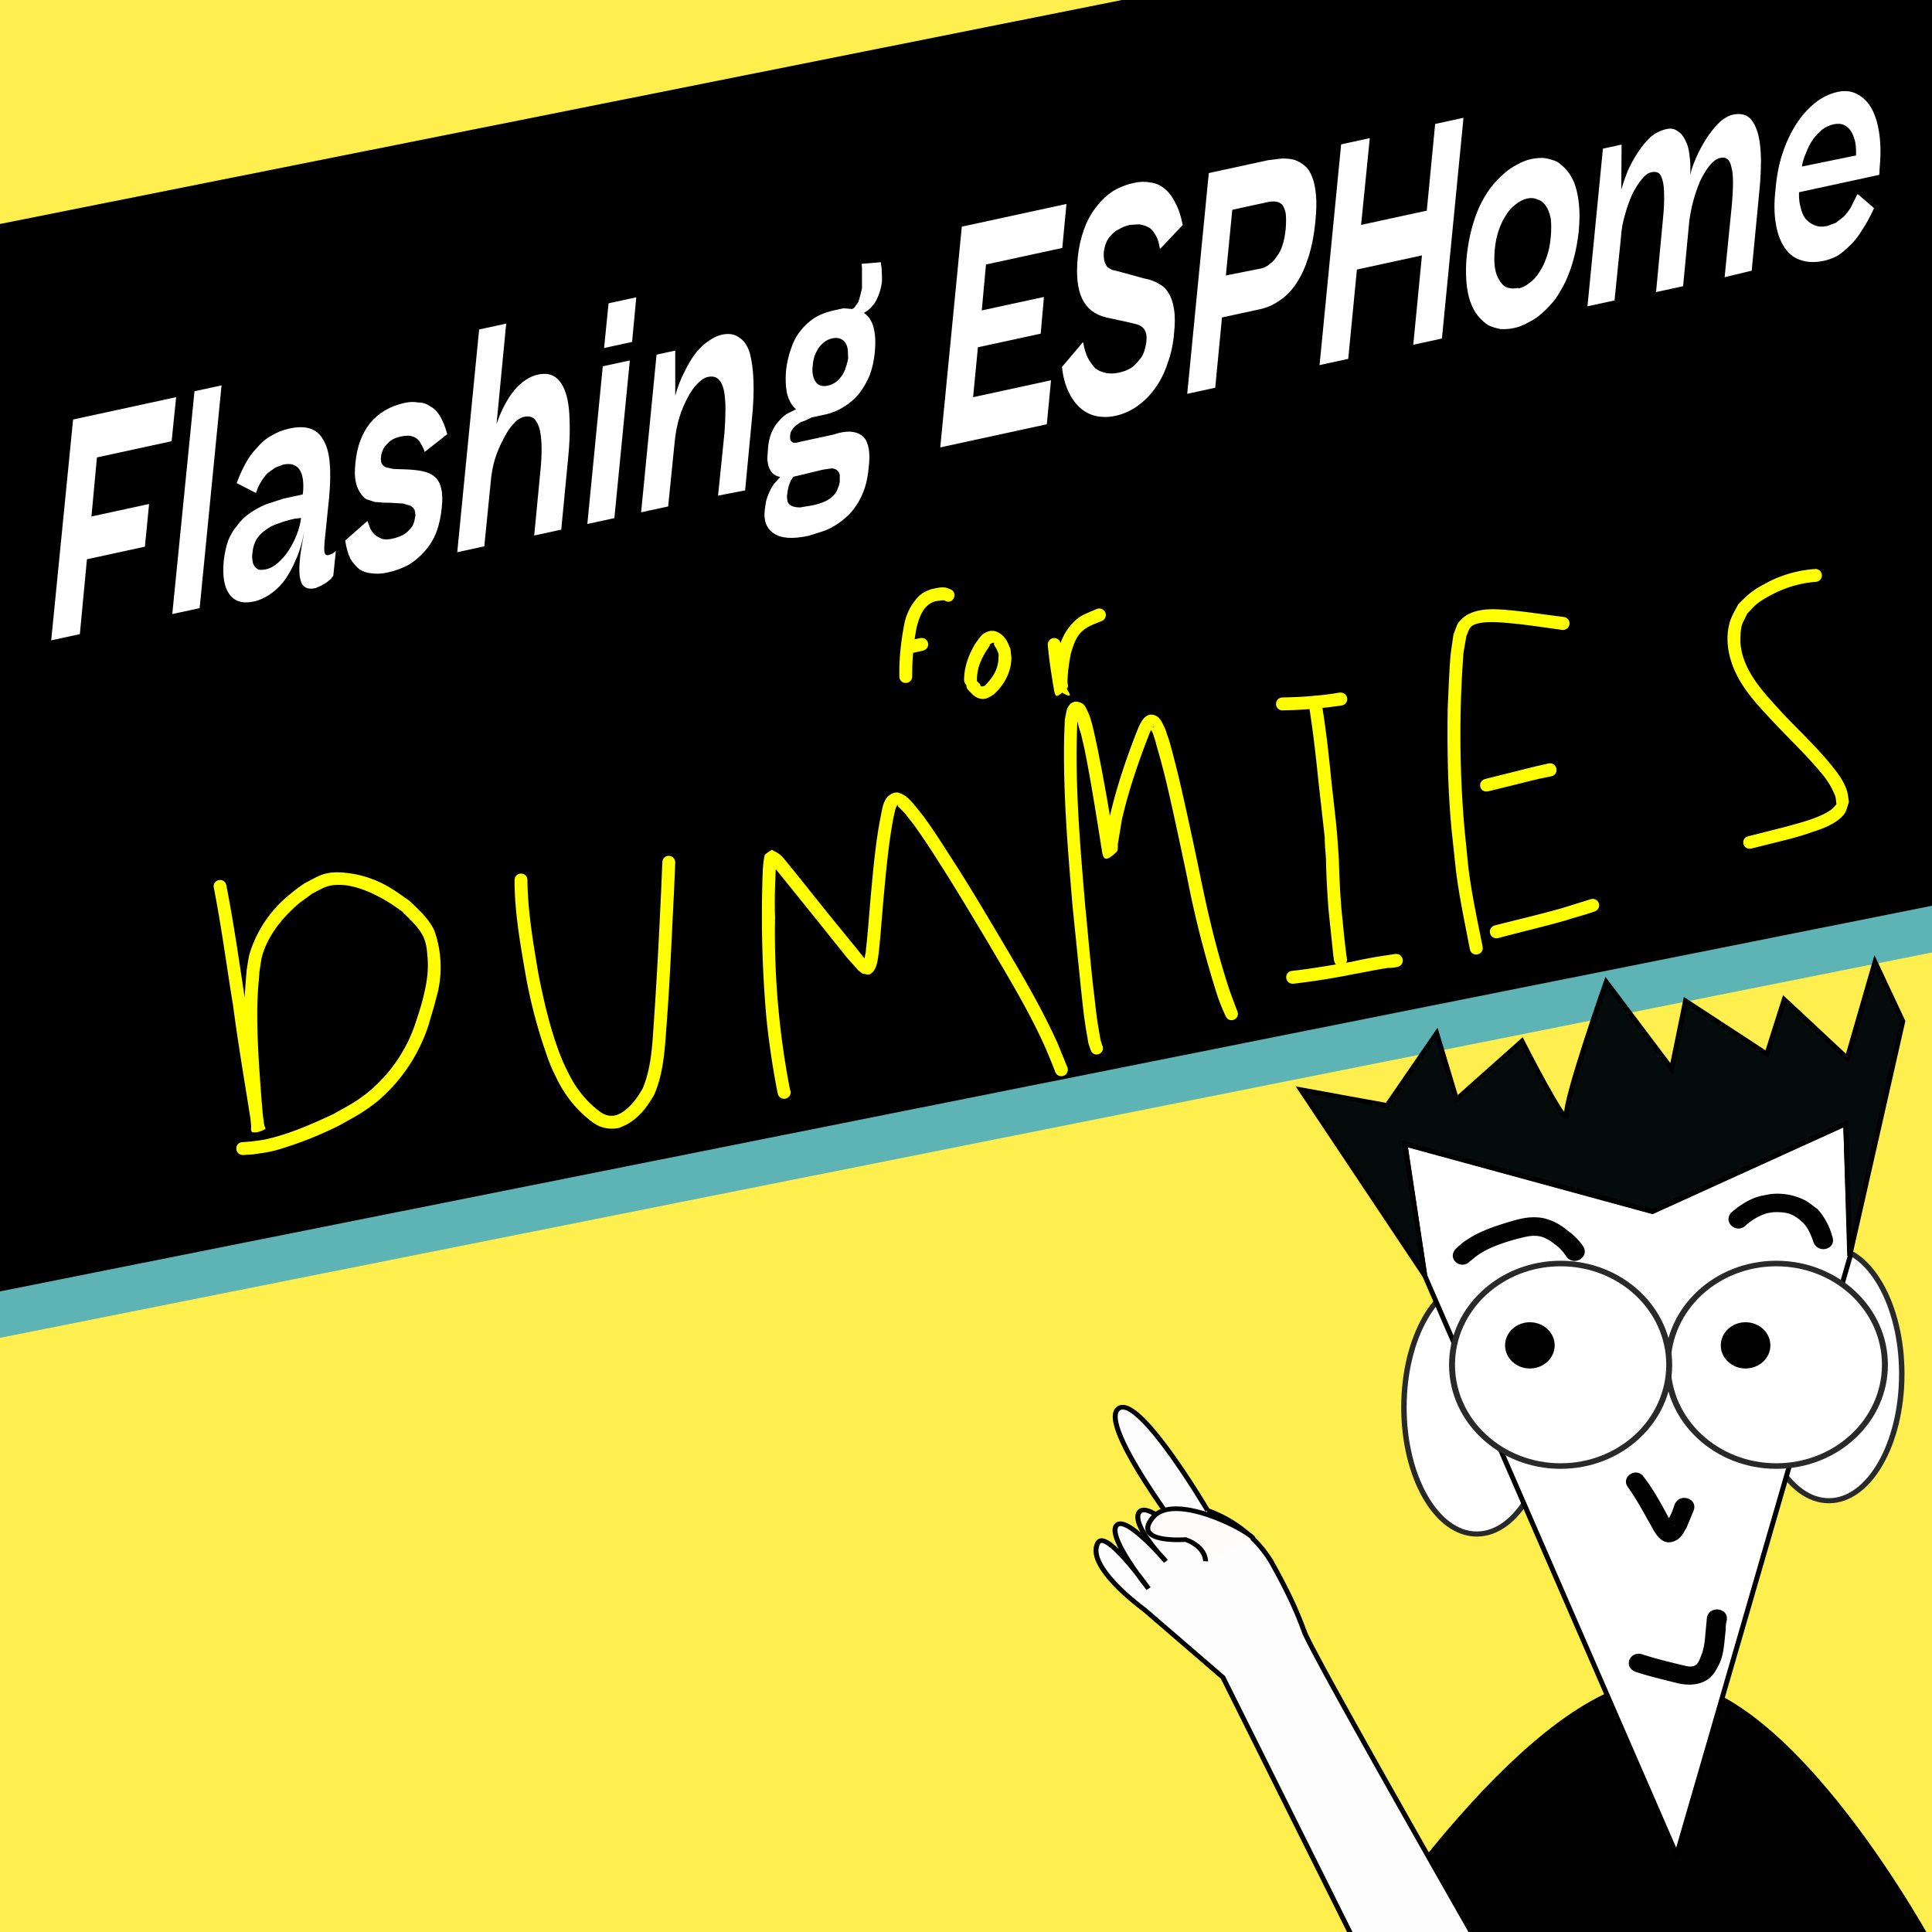 <svg xmlns="http://www.w3.org/2000/svg" width="600" height="600" viewBox="0 0 600 600"><defs><path id="a" d="M62.2 129.1h650.7v72.6H62.2z"/></defs><path fill="#ffef4e" d="M0 0h600v600H0z"/><path fill="#5eb4b4" d="M-36.7 91.3 669.2-49.5V282L-36.7 422.8z"/><path d="M-36.3 76.8 669.6-64.1v331.5L-36.3 408.3z"/><path fill="#ff0" d="M283.3 210a75 75 0 0 1 1.4-15.3c.8-3 1.9-6.2 4.8-7.6l1.1-.4c1-.1 2-.4 3-.2l-.1.1c2.5 1.3 4.2-2.4 1.7-3.6l-1.4-.5c-1.5-.3-3.2.2-4.7.5-1.6.7-2.2.8-3.6 2a17 17 0 0 0-4.7 9c-1 5.2-1.6 10.6-1.5 16 0 2.8 4 2.8 4 0z"/><path fill="#ff0" d="m283.8 202.7 2.7-.6c2.8-.6 2-4.5-.8-3.9l-2.6.5c-2.8.5-2 4.5.7 4zm19.6 8.3c0-4 1.8-7.4 4-10.5-.4-.3 1-1.1 1.3-.8v.4c.1.5.6 1 .8 1.5l.6 1.4c.2 4.4-1.4 7-4.3 10-.4 0-.9.4-1.3 0l-.1-.5-.8-.8c-2-2-4.8.7-2.8 2.7 1.2 1.2 1.9 2.2 3.7 2.6 1.8.3 2.7-.5 4.1-1.3l1.5-1.5c2.4-2.8 4-6.2 4-10l-.3-2.7c-.7-1.5-1-2.7-2.2-3.9-1.8-1.8-3.9-2.3-6.1-.8-.6.3-1 1-1.4 1.4l-1.3 1.8c-2 3.4-3.4 7.2-3.4 11.2.2 2.8 4.2 2.6 4-.2zm22-10.7c.4 4.8 1.2 9.6 2 14.4.5 1.7.5 2.4 4-1 .6-.6 0-1.5.1-2.2.1-2.8.5-5.5 1-8.3.7-2.4 1.4-4.8 3.1-6.7 1.4-1.5 3.2-2.3 5-3l1.5-.6a2 2 0 0 0-1.4-3.8l-1.7.7c-1.8.8-3 1.2-4.5 2.4a17 17 0 0 0-5.8 10.2c-.6 3-1 6-1.2 9 0 .8-.6 1.8 0 2.2 6.6 4.5 4.6 1.6 3.9.5-.8-4.7-1.6-9.4-2-14.1a2 2 0 0 0-4 .3zm-259 75.4c2.4 12.2 4 24.5 6 36.7 1.6 12.2 3.7 24.3 5.6 36.4 1.8-1.3-.5 2.4.3 2.3 1.3-.2 2.6-.6 3.7-1.2.3-.2 0-.6 0-.9l-.4-3-.4-4.8c-.7-9.3-1.4-18.6-1.3-28 .1-5.5.3-6.3.7-11.7.3-1.5.4-3 .8-4.6 1.9-6.6 6.4-12 11.5-16.4l4.1-3c3.4-1.7 4.5-2.7 8.3-2.7 5 0 10.5 2.5 14.7 5 1.7 1 3.2 2.1 4.8 3.2 2.3 2.4 5.4 5 6.8 8.2.7 1.7 1 3.5 1.1 5.3.5 4.6-.1 8.5-1.2 13-.6 2.5-1.4 5-2.2 7.4a47 47 0 0 1-15 22.3c-4 3.2-6.4 4.3-10.8 6.8-6 2.8-12.3 5.6-18.8 7.3-3 .8-3.7.8-6.7 1.2l-2.6.2c-2.8.1-2.6 4.1.2 4l3-.2c3.3-.5 4-.5 7.2-1.3a115 115 0 0 0 19.6-7.7c4.8-2.7 7.3-3.9 11.6-7.3a52 52 0 0 0 16.2-24.2c.7-2.6 1.6-5.2 2.2-7.8a34.1 34.1 0 0 0-.5-21.2c-1.7-3.7-5-6.6-7.8-9.3-1.8-1.2-3.5-2.5-5.3-3.6a33 33 0 0 0-17.2-5.2c-4.6.1-6 1.4-10 3.4-1.5 1-3 2.1-4.4 3.3a38 38 0 0 0-12.7 18.6c-.4 1.6-.6 3.3-.9 5-.4 5.5-.6 6.4-.7 12.1 0 9.4.6 18.9 1.3 28.3l.8 8c0 .7-.2 1.8.4 2 1.3.3 2.7-.3 3.9-.9.7-.3-1.6-2.5-.4-2.5-1.9-12.1-3.9-24.2-5.6-36.4-1.9-12.3-3.6-24.6-6-36.8-.5-2.7-4.4-2-3.9.7zm93.4-2.3c0 10 1.8 19.9 3.5 29.7a158 158 0 0 0 6.4 24.3c1.4 4 1.7 4.5 3.4 8 2.7 5.3 6.2 9.6 10.9 13.1a9.9 9.9 0 0 0 8.5 1.7l2-.9c4-2.2 6.3-5.3 8.6-9.2 3.2-7.2 3.4-15.3 4-23 1-13.3 1.5-26.5 2.2-39.8l.4-9.3c.1-2.8-3.9-3-4-.2l-.4 9.3c-.6 13.2-1.3 26.5-2.2 39.7-.5 7.1-.7 14.5-3.5 21.2-1.7 3-3.8 5.9-6.8 7.7l-1.1.5c-2 .7-3.7.2-5.3-.9-4.1-3-7.3-7-9.6-11.5-1.7-3.4-2-4-3.4-7.7-2.8-7.7-4.6-15.6-6.2-23.7-1.6-9.6-3.3-19.2-3.4-29 0-2.8-4-2.8-4 0zm85.6 65.3a255.5 255.5 0 0 1-4.7-54c-.2-4.9 0-9.7.2-14.5 0-1.1.1-2.3.4-3.3l.1-.4-1.3 1.4c-.2.1-.6.2-.5.5.3.7 1.1 1.3 1.7 2l2.6 3.2 10.4 12.9 8.8 11 3.5 3.9 1.3 1c.8 0 1.8.6 2.5 0 2-1.2 2.2-4.6 2.5-6.5l.5-5.1 1-12c.8-8.3 1.5-16.7 3.1-25 .3-1.1.4-2.4 1-3.5 0-.1.3-.5.3-.3-.2.3.2 0 .2.1s-.4.1-.3.2l.8.7 1.6 1.7 2.6 3.3a227 227 0 0 1 7.7 11.5c5.4 8.4 10.5 17 15.6 25.5 6.2 10.6 12.7 21.2 17.7 32.5 1 2.4 2.1 4.9 3 7.4a2 2 0 0 0 3.8-1.4l-3.1-7.6c-5.2-11.5-11.6-22.2-18-33-5.1-8.6-10.2-17.2-15.7-25.6-2.4-3.8-5.2-8.1-7.9-11.8L284 250c-1.7-1.9-2.7-3.2-5.2-3.9a4 4 0 0 0-2.2.6l-.7.5c-1.6 1.5-1.9 3.9-2.3 5.9-1.7 8.4-2.4 16.9-3.2 25.4l-1 11.9-.5 4.8c0 1-.5 2-.4 3 0 .4 1.7 1 1.8 1-1.6-1-2.8-2.8-4-4.3l-8.9-10.9-10.4-13-2.7-3.3c-.6-.7-1.2-1.6-2-2.2-.7-.7-1.7-1-2.6-1.6-.7.5-1.5.9-2.1 1.5-.2.1-.1.4-.2.6-.3 1.3-.4 2.7-.5 4a362.4 362.4 0 0 0 1.1 46 260 260 0 0 0 3.5 23.5c.6 2.8 4.5 2 4-.8zm96.9-14c-.4-1.4-.5-1.5-.8-3.4-1-5.3-1.3-9.2-2-14.8-1-9-1.6-16.3-2.5-25.4-1.6-19-3.3-38.3-2.4-57.4l.5-2.5c.2 0 .6-.4.5-.3-.5.4-1.1.6-1.4 1.1-.2.4 0 .9.2 1.3 3.3 12.8-1.5-7.4 2.4 9.3 2 10 3.6 20.2 5.2 30.3.5 2.8.4 6 4.8 1.6.6-.6.2-1.7.4-2.6l1.2-7.3c2-8.7 4.8-17 8-25.3.4-1 1-2.8 1.8-3.7l.3-.1c-1.3 1.3-1.5 0-.4 2.4.3 1.1.8 2.3 1 3.4a235 235 0 0 1 3.3 12.4c2.2 9.4 4.2 19 6.2 28.4a322 322 0 0 0 9.5 37.2c.7 2.1 1.6 4.2 2.5 6.2 1.1 2.6 4.8 1 3.6-1.6L382 308c-4-12-6.9-24.3-9.4-36.7-2-9.6-4-19-6.2-28.5-.9-3.8-2.2-9-3.3-12.8l-1.3-3.8c-.8-1.5-1.4-3.5-3.3-4.1-3.4-1.1-4.8 3.6-5.7 5.7-3.3 8.5-6.2 17.2-8.2 26-.9 4.6-.7 3.3-1.3 7.5-.1.8-1 1.9-.3 2.5.8.8 2.3.3 3.5.6v.1l-.4-2.2a596.2 596.2 0 0 0-5.4-30.6c-.5-2.2-1.6-8-2.7-10.3-.5-1-1-2.5-2-3-2.6-1.3-4 .2-4.7 2l-.6 3-.2 4.8c-.4 17.8 1.1 35.6 2.6 53.3l2.6 25.5c.6 5.5 1 9.8 2 15.1.3 2.1.4 2.3 1 3.9.8 2.7 4.6 1.4 3.7-1.3zm64.1-106.2c1.3 7.9 2.2 15.8 3 23.7l2 17.8c0 2.4.3 4.8.4 7.1.1 5.2.4 10.4.8 15.6l1.5 14.3.2 1.3a2 2 0 0 0 4-.5l-.2-1.4c-.6-4.6-1-9.3-1.5-14a268 268 0 0 1-.8-15.5l-.5-7.2c-.5-6-1.3-12-1.9-17.9-.8-8-1.7-16-3-23.8-.4-2.8-4.4-2.3-4 .5z"/><path fill="#ff0" d="M398.6 220.6c6-.1 12-.6 18-1.5 2.7-.4 2.2-4.3-.6-4-6 1-11.8 1.4-17.8 1.5-2.8.3-2.4 4.3.4 4zm3.1 84.9a225 225 0 0 0 18.8-3c3.5-.6 7-1.4 10.6-1.9 1 0 1.9-.1 2.8-.3 2.8-.6 2-4.5-.8-4l-2.6.4c-3.6.5-7.2 1.2-10.8 2-6 1-12.1 2.1-18.3 2.8-2.8.2-2.5 4.2.3 4zm58.7-11.7c-1.6-8.1-3.4-16.3-4.4-24.5l-1.2-12a338 338 0 0 1-.3-54.6l.9-5.2c.5-1 .7-2.1 1.5-2.9 1.3-1.3 5-1.4 6.4-1.4 2.1 0 4.2.2 6.3.4 4.4.4 11 1.4 15.4 2 2.8.4 3.4-3.6.6-4-4.2-.5-11.5-1.6-15.8-2-5.3-.5-12.5-1.3-16.5 3.3-1 1-1.2 2.6-1.9 4l-.8 5.6c-.5 4-.8 13.7-1 17.2-.2 12.7 0 25.3 1.2 38l1.3 12.2c1 8.3 2.8 16.6 4.4 25 .7 2.6 4.6 1.6 3.9-1z"/><path fill="#ff0" d="m462.4 245.7 15.4-3.8 3.9-.8c2.7-.5 2-4.5-.8-4l-4 .9-15.6 3.9c-2.8.8-1.7 4.6 1 3.8zm3 45.6c7-1.9 14-3.5 21-5.5 3-1 6-1.7 9-2.8a2 2 0 0 0-1.2-3.8l-9 2.8c-7 2-14 3.6-21 5.4-2.6.8-1.6 4.6 1.2 3.9zm98.5-114.6a37.7 37.7 0 0 0-14.7 4c-1.8 1-3.5 1.8-5 3-1.6 1.1-3 2.6-4.4 4-.9 1.8-2 3.5-2.6 5.5-1.8 6.2 0 13 3.3 18.5 2.8 4.7 6.6 8.6 10.3 12.6 4.8 5.1 10 10 14.5 15.4a25 25 0 0 1 4.6 7.4c.3.9.3 1.8.4 2.7l-1.3 1.4c-3.6 2.8-10 4.3-14.2 5.5l-11.8 3c-2.7.6-1.8 4.5 1 3.8l12-3c2.1-.6 4.4-1.2 6.5-2 3.2-1 7.7-2.6 10-5.4 1-1.1 1.2-2.7 1.7-4-.2-1.3-.3-2.6-.7-3.8-1-3-3.2-5.8-5.2-8.2-4.5-5.5-9.7-10.3-14.6-15.5-5.7-6.3-12.5-13-13.2-22 0-1.6 0-3.2.3-4.8.3-1.5 1.2-2.8 1.8-4.2 1.2-1.2 2.2-2.5 3.6-3.5s3-1.9 4.6-2.7a34.8 34.8 0 0 1 13-3.7 2 2 0 0 0 0-4z"/><path fill="#fff" d="m66.5 168.9 6.8-33.6h32l-1.4 6.7H80.7l-1.7 9h17.9l-1.3 6.5h-18l-2.2 11.4zm37.6 0L111 135h8.4l-6.8 33.9zm50-.5-.8.4-1.3.4-1.6.3-1.8.2q-2.9 0-4.1-1-1.3-1.2-.8-3.8.1-.8.5-1.9l.9-2.5q-1 2.6-2.8 4.3-1.7 1.8-3.8 2.9-2 1-4.4 1.5-2.3.5-4.6.5-5.3 0-7.7-2-2.4-1.9-1.7-5.4.4-1.7 1.4-3 1.1-1.2 2.8-2 1.7-1 4-1.5 2.1-.5 4.8-.8l5.5-.3h6l.1-.3q.2-1 0-1.9-.2-.9-.9-1.6-.7-.7-2-1.1-1.3-.4-3.3-.4l-2.4.2-2.4.6q-1 .4-2 1.1-1 .7-1.6 1.6l-6-2.2q1.2-1.5 2.8-2.8 1.5-1.2 3.5-2 2-1 4.5-1.4 2.5-.5 5.6-.5 3.8 0 6.4.7 2.6.7 4.1 2.2 1.6 1.5 2 3.8.4 2.3-.2 5.4l-1.4 6.7q-.2 1.2 0 1.7.3.5 1.2.5l1.3-.1 1-.3zM142 158.2q-2.7 0-5 .2-2.3.1-4 .6-1.7.4-2.7 1.1-1.1.8-1.3 2-.2.6 0 1.1.1.6.6 1t1.3.7q1 .2 2.3.2 2 0 3.7-.6 1.9-.6 3.4-1.6t2.5-2.2q1-1.2 1.3-2.4zm30.2.8-2.5-.3-2.7-.4-2.6-.7q-1.2-.5-2-1.3-1-.8-1.4-2-.4-1.1 0-2.8.7-3.6 4.5-5.6 4-2 10.8-2 2.3 0 4.2.4 2 .2 3.7 1 1.7.6 3 1.8 1.3 1.2 2.3 3.1l-7 2q-.5-.8-1.2-1.4-.5-.6-1.4-1-.9-.4-2-.6-1.2-.2-2.9-.2-1.5 0-2.6.2-1 .2-1.8.6-.8.3-1.2.8-.4.4-.5 1-.1.6.3 1t1.3.7l2.3.5 3.2.4q3.3.4 5.7.9 2.4.5 3.9 1.3t2 2q.6 1.3.2 3-.4 2.1-1.7 3.7-1.3 1.5-3.5 2.5-2.1 1-5 1.6-3 .5-6.7.5-2.6 0-4.8-.4-2.1-.3-3.8-1-1.7-.9-2.9-2-1.1-1.3-1.6-3l6.9-2.3.9 1.3q.6.6 1.4 1.1 1 .5 2.3.9 1.3.3 3.1.3 1.9 0 3.2-.2 1.3-.2 2.1-.6.9-.3 1.3-.8t.6-1.2q0-.5-.3-1-.3-.3-1.2-.7l-2.3-.6-3.6-.5zm44.3 9.9 1.9-9.7q.4-1.8.4-3.5 0-1.6-.5-2.9-.5-1.2-1.7-2-1.2-.7-3.3-.7-1.7 0-3.4.8-1.6.7-3 2-1.5 1.2-2.6 2.8-1 1.6-1.3 3.4l-2 9.8h-8.4l6.8-33.9h8.4l-3 15.3q2.2-3 5.6-4.7 3.4-1.6 7.3-1.6 3.3 0 5.4 1 2.1 1 3.2 2.8 1.1 1.8 1.2 4.5.2 2.6-.5 5.9l-2.1 10.7zm16.5 0 4.8-24h8.4l-4.8 24zm5.2-26.8 1.4-6.8h8.6l-1.3 6.8zm35.4 26.8 2-9.6q.3-2 .3-3.6 0-1.7-.5-3-.5-1.2-1.7-1.9t-3.3-.7q-1.5 0-3.2.7-1.6.6-3 1.8-1.5 1.2-2.6 2.8-1.1 1.7-1.5 3.8l-2 9.7h-8.4l4.8-24h5.8v7q1.2-2 3-3.5 1.6-1.5 3.5-2.5 2-1 4-1.4 2-.5 4-.5 3.2 0 5.3 1 2.2.9 3.3 2.7 1 1.9 1.2 4.5.2 2.7-.5 6L282 169zm48.7-17.1q-.4 2-1.6 3.5-1.3 1.4-3.3 2.5-2 1-4.6 1.5-2.7.6-6 .6h-4.1l-2.3.3q-1.2 0-2.1.3-1 .2-1.6.6-.6.3-.7.8-.2.8.5 1.1.6.4 2.3.3h10.5q3.6-.2 5.9.2 2.3.4 3.6 1.2 1.2.8 1.6 2 .4 1.3 0 2.8-.3 1.8-1.2 3.1-1 1.4-2.4 2.3-1.4 1-3.2 1.6-1.7.6-3.7 1t-4 .5l-4.1.2q-3.9 0-6.6-.4-2.7-.4-4.4-1.2-1.6-.7-2.3-1.7-.7-1-.4-2.2l.4-1.3q.4-.7 1-1.3.6-.6 1.4-1.1l2-.9q-1.4-.3-2.3-.8-.8-.5-1.2-1.1-.4-.6-.5-1.4l.2-1.5q.2-1.4 1.1-2.4 1-1 2.2-1.5 1.2-.6 2.6-.9l2.8-.4q-2-1.1-2.8-2.8-.6-1.6-.3-3.5.4-1.8 1.5-3.2 1-1.5 2.9-2.5 1.8-1 4.5-1.6 2.6-.5 6-.5h3l2.6.4q.5 0 1-.3l1-.6.6-1 .5-1v-3.2l-.1-.6 6 .4v.4q.2.3.2.7l.1 1v1q-.4 1.5-1.8 2.7-1.4 1.1-3.8 1.5 2.2 1 3 2.6.8 1.6.4 3.8zM298 168.5h-1l-.8.5-.6.7-.4.8q0 .4-.2.7 0 .6.2 1 .4.5 1.3.8.9.3 2.5.5l4 .1q2.3 0 3.9-.2 1.5-.2 2.5-.6 1-.4 1.4-1 .5-.5.6-1v-1q-.2-.5-.8-.8-.5-.3-1.6-.5l-2.9-.1zm9.7-13q1.4 0 2.5-.3t1.9-.8q.8-.5 1.2-1.2.5-.6.7-1.3l-.1-1.3q-.2-.7-.8-1.2-.6-.5-1.6-.8-1-.3-2.4-.3t-2.5.3q-1.1.3-1.9.8-.7.5-1.2 1.1-.4.7-.5 1.4-.2.7 0 1.3.2.7.8 1.2.5.5 1.5.8 1 .3 2.4.3zm34.9 13.4 6.7-33.6h32.5l-1.3 6.7h-23.7l-1.3 7h19.3l-1 5.6h-19.5l-1.5 7.6H377l-1.3 6.7zm44.4-11.5q.4 1.3 1.3 2.4 1 1.1 2.4 2 1.4.7 3.3 1.1 1.9.4 4 .4 2.3 0 3.8-.3 1.6-.4 2.6-1 1-.4 1.5-1.1.5-.7.7-1.4.2-.9-.1-1.4-.3-.6-1-1t-1.8-.7l-2.6-.6-6.9-1.5q-5.3-1.2-7.5-3.7t-1.4-6.6q.5-2.3 1.9-4.1 1.4-1.8 3.6-3 2.3-1.3 5.3-2 3-.6 6.8-.6 2.6 0 5 .5 2.4.4 4.3 1.4 2 1 3.4 2.6 1.5 1.5 2.3 3.7l-6.9 2.9h-.2q-.4-1.5-1.5-2.4-1-1-2.3-1.4-1.4-.5-2.8-.7l-2.6-.2q-2 0-3.5.3-1.5.2-2.5.7-1 .4-1.5 1t-.7 1.3q-.1.9.2 1.5.3.5.9 1l1.5.6 1.8.4 8.1 2q2.6.5 4.5 1.3 2 .7 3.1 1.8 1.3 1.2 1.7 2.7.5 1.6 0 3.8-.4 2.4-2 4.4-1.4 2-3.8 3.4-2.3 1.4-5.5 2.2-3.1.8-6.9.8-3 0-5.9-.6-2.8-.6-5-1.8-2.2-1.2-3.7-3-1.5-1.7-2-4l6.4-3.1zm32.3 11.5 6.7-33.6h18.5l4.2.2q2 .2 3.8.6 1.8.5 3.3 1.3 1.4.7 2.3 2 .9 1.2 1.2 3 .3 1.6-.2 4-.6 3.1-2.2 5.4-1.5 2.2-3.7 3.6-2.3 1.5-5.2 2.1-2.8.7-6.1.7h-11.8l-2.1 10.7zm23-17q1.4 0 2.6-.4 1.3-.3 2.3-1 1-.5 1.7-1.5t1-2.5q.2-1.4 0-2.3-.4-1-1.1-1.5-.8-.5-2-.7-1.1-.2-2.5-.2h-11l-2 10zm47.2 17 2.7-13.6H472l-2.7 13.6h-8.9l6.7-33.6h8.9l-2.7 13.2h20.4l2.6-13.2h8.8l-6.7 33.6zm31.5.8q-2.3 0-4.4-.3-2-.4-3.8-1-1.8-.8-3.2-1.8-1.4-1-2.4-2.5-.9-1.4-1.2-3.2-.3-1.9.1-4 .5-2.2 1.5-4 1-1.8 2.5-3.3 1.5-1.4 3.4-2.5 1.9-1 4-1.7 2-.7 4.2-1 2.2-.4 4.4-.4t4.2.3q2.1.4 3.9 1 1.8.8 3.2 1.8 1.5 1.1 2.4 2.5.9 1.5 1.2 3.3.3 1.7-.1 3.9-.5 2.2-1.5 4-1 1.8-2.5 3.3-1.5 1.4-3.3 2.5-1.9 1-4 1.7-2 .7-4.3 1-2.2.4-4.4.4zm1.1-6q1.9 0 3.5-.5 1.7-.4 3-1.3 1.4-.9 2.3-2.1 1-1.3 1.3-3 .3-1.6 0-2.9-.5-1.3-1.5-2.1-1-.9-2.6-1.3-1.4-.5-3.2-.5-1.8 0-3.5.5-1.7.4-3 1.3-1.4.9-2.3 2.1-1 1.3-1.3 3-.3 1.6.1 2.9.4 1.2 1.4 2 1 1 2.5 1.4 1.5.4 3.3.4zm64.1 5.2 2.2-10.8q.4-2.1.4-3.6 0-1.6-.5-2.5-.4-1-1.3-1.4-.8-.4-2.1-.4-1.7 0-3.3.8-1.6.8-3 2.1-1.3 1.4-2.2 3-1 1.8-1.3 3.5l-1.8 9.3h-8.4L567 158q.5-2.4.4-3.9 0-1.5-.5-2.4-.5-1-1.4-1.3-.9-.3-2-.3-1.6 0-3.1.8-1.6.8-2.9 2-1.3 1.3-2.3 3-1 1.6-1.2 3.3l-2 9.6h-8.4l4.8-24h5.8l-.1 7q.8-1.3 2-2.7 1.4-1.4 3.1-2.5 1.8-1.2 4-2 2.2-.7 5-.7 2 0 3.4.7 1.5.6 2.4 1.7 1 1 1.3 2.5.4 1.5.2 3 .8-1.5 2.4-3 1.5-1.4 3.3-2.5 1.8-1.1 3.8-1.8 2-.6 3.7-.6 2.4 0 4.2.6 1.9.7 3 2.2 1.2 1.5 1.5 4 .3 2.6-.5 6.4l-2.3 11.7zm41.1-8.4h.3l5 2.7q-1.8 1.8-3.7 3-1.8 1.3-3.8 2-2 .8-4 1.2-2 .3-4.1.3-4 0-7.2-.9-3-.8-5-2.5t-2.7-4q-.8-2.4-.1-5.3.5-3 2.1-5.3 1.7-2.4 4.2-4.1 2.5-1.7 5.8-2.7 3.3-1 7.2-1 3.6 0 6.3 1.1 2.7 1 4.4 2.8 1.7 1.8 2.3 4.3.6 2.4 0 5.3v.4l-.1.4h-24.9q-.1 1.3.5 2.4.5 1.2 1.6 2 1.2.8 2.9 1.3 1.6.5 3.7.5l2.7-.2 2.5-.7q1.2-.5 2.2-1.2l2-1.8zm-.3-6.1q.1-1-.2-2-.4-1-1.2-1.8-.8-.8-2.2-1.3-1.4-.5-3.3-.5t-3.5.4q-1.6.5-2.9 1.2-1.3.8-2.2 1.9-1 1-1.3 2z" aria-label="Flashing ESPHome" font-family="Body Grotesque Large Trial" font-size="48" font-style="italic" letter-spacing="0" style="line-height:1.25;-inkscape-font-specification:'Body Grotesque Large Trial Italic';white-space:pre;shape-inside:url(#a)" transform="matrix(1 -.217 0 1.997 -50.6 -124)" word-spacing="0"/><g transform="matrix(1.54 0 0 1.436 -156.9 -256.1)"><path fill="#020202" stroke="#000" d="M376 600.3s34.9-57.9 60.8-58.3c25.9-.3 55 58 55 58z"/><ellipse cx="470.7" cy="475.5" fill="#fefefe" stroke="#292929" stroke-width="1.1" rx="14.7" ry="27.4"/><ellipse cx="399.7" cy="482.7" fill="#fefefe" stroke="#292929" stroke-width="1.1" rx="14.7" ry="27.4"/><path fill="#fff" stroke="#000" d="M389.2 454.2 440 579.5 475 450l-.9-28.6-39 19-49.9-14.6z"/><path fill="#050a0a" stroke="#000" d="m389.2 454.2-25-40.2 17.4 3.4 10-15.6 4 14.3 13.2-12.6s9.2 19.4 9 16c-.3-3.6 8-28.8 8-28.8l13.2 18.8 2.8-14.7 16.4 11.5 3.5-11.8 12.7 12.7 5.6-20.8 5.6 12.8-10.7 50.7-.8-28.6-39 19-49.9-14.6z"/><circle cx="460.1" cy="473.5" r="21.9" fill="#fefefe" stroke="#292929" stroke-width="1.2"/><circle cx="453.9" cy="469.3" r="5" fill="#020202"/><g transform="translate(-43.5)"><circle cx="460.1" cy="473.5" r="21.9" fill="#fefefe" stroke="#292929" stroke-width="1.2"/><circle cx="453.9" cy="469.3" r="5" fill="#020202"/></g><path fill="#020202" d="M398.5 451c2.5-2.5 5.9-3.7 9.2-4.7 1.6-.4 3.2-1 5-.5 1 .3 2 1 2.8 1.7.9.7 1.6 1.5 2.2 2.5 1.5 2.4 4.9.2 3.4-2.2a13 13 0 0 0-3.2-3.4 11 11 0 0 0-4.7-2.6c-2.4-.5-4.5 0-6.7.7-4 1.3-8.2 2.8-11.1 6-1.8 2.2 1.3 4.7 3 2.5zm55.6-7.8c1.2-1.1 2.6-2 4.2-2.5l1.2-.2c2.9-.1 4.1.4 6 2.3 1.1 1.2 1.6 2.7 2.1 4.2 1 2.7 4.7 1.4 3.8-1.2a15 15 0 0 0-3-6c-1-.7-1.4-1.2-2.4-1.8a11.5 11.5 0 0 0-7.2-1.4l-1.9.4c-2.2.6-4.2 2-5.9 3.6-1.8 2.2 1.3 4.8 3.1 2.6zm-22.4 96.7c2.8 1 5.7 1.7 8.6 2.5 2.2.5 4.6.4 6.4-1.2 1-1 1.3-1.8 1.9-3 1-2.3 1-4.9 1.3-7.4 0-.6 0-1.3.2-2 .5-2.7-3.5-3.4-4-.6l-.2 2.3c-.2 2-.2 4-1 6-.2.6-.5 1.5-1 1.9-.8.6-1.8.3-2.6.1-2.7-.7-5.4-1.4-8-2.3-2.7-1.1-4.2 2.6-1.6 3.7zm-1.5-39.9c1.8 2.7 3.2 5.6 4.7 8.4.8 1.6 2 4 4.2 3.4 1.7-.5 2.2-1.8 2.9-3.1l1.4-3.6c1-2.7-2.8-4-3.8-1.4-.7 2.1-.3 1.1-1.2 3.1 0 .3-.4.6-.4 1h.6l1 .5h-.1l-.5-.6-.6-1.1c-1.5-3-3-6-5-8.8-1.5-2.4-4.8 0-3.2 2.2z"/><path fill="#fdfdfd" stroke="#000" d="m376 600.3-27.5-59.2-15.9-14.7s-12-9.3-9.3-14.4c1.6-3.1 10.2 9.9 10.2 9.9s-8.3-11-6.5-13.6c1.8-2.6 10 7.7 10 7.7s-7.1-7.9-5.4-10.6c1.7-2.6 9.4 5.9 9.4 5.9s-17.7-24.8-13.6-28.3c4-3.5 18 22 18 22a25 25 0 0 1 12.9 11.2c3.1 6 4.9 10 6.6 15 1.7 5 36.2 69.7 36.2 69.7z"/><path fill="#fffbfb" stroke="#000" d="M345 516s.2-3-4-4.7c0 0-10.9.9-6.7-4.7 4.1-5.6 18.6 2.3 20.3 4.4"/></g></svg>
